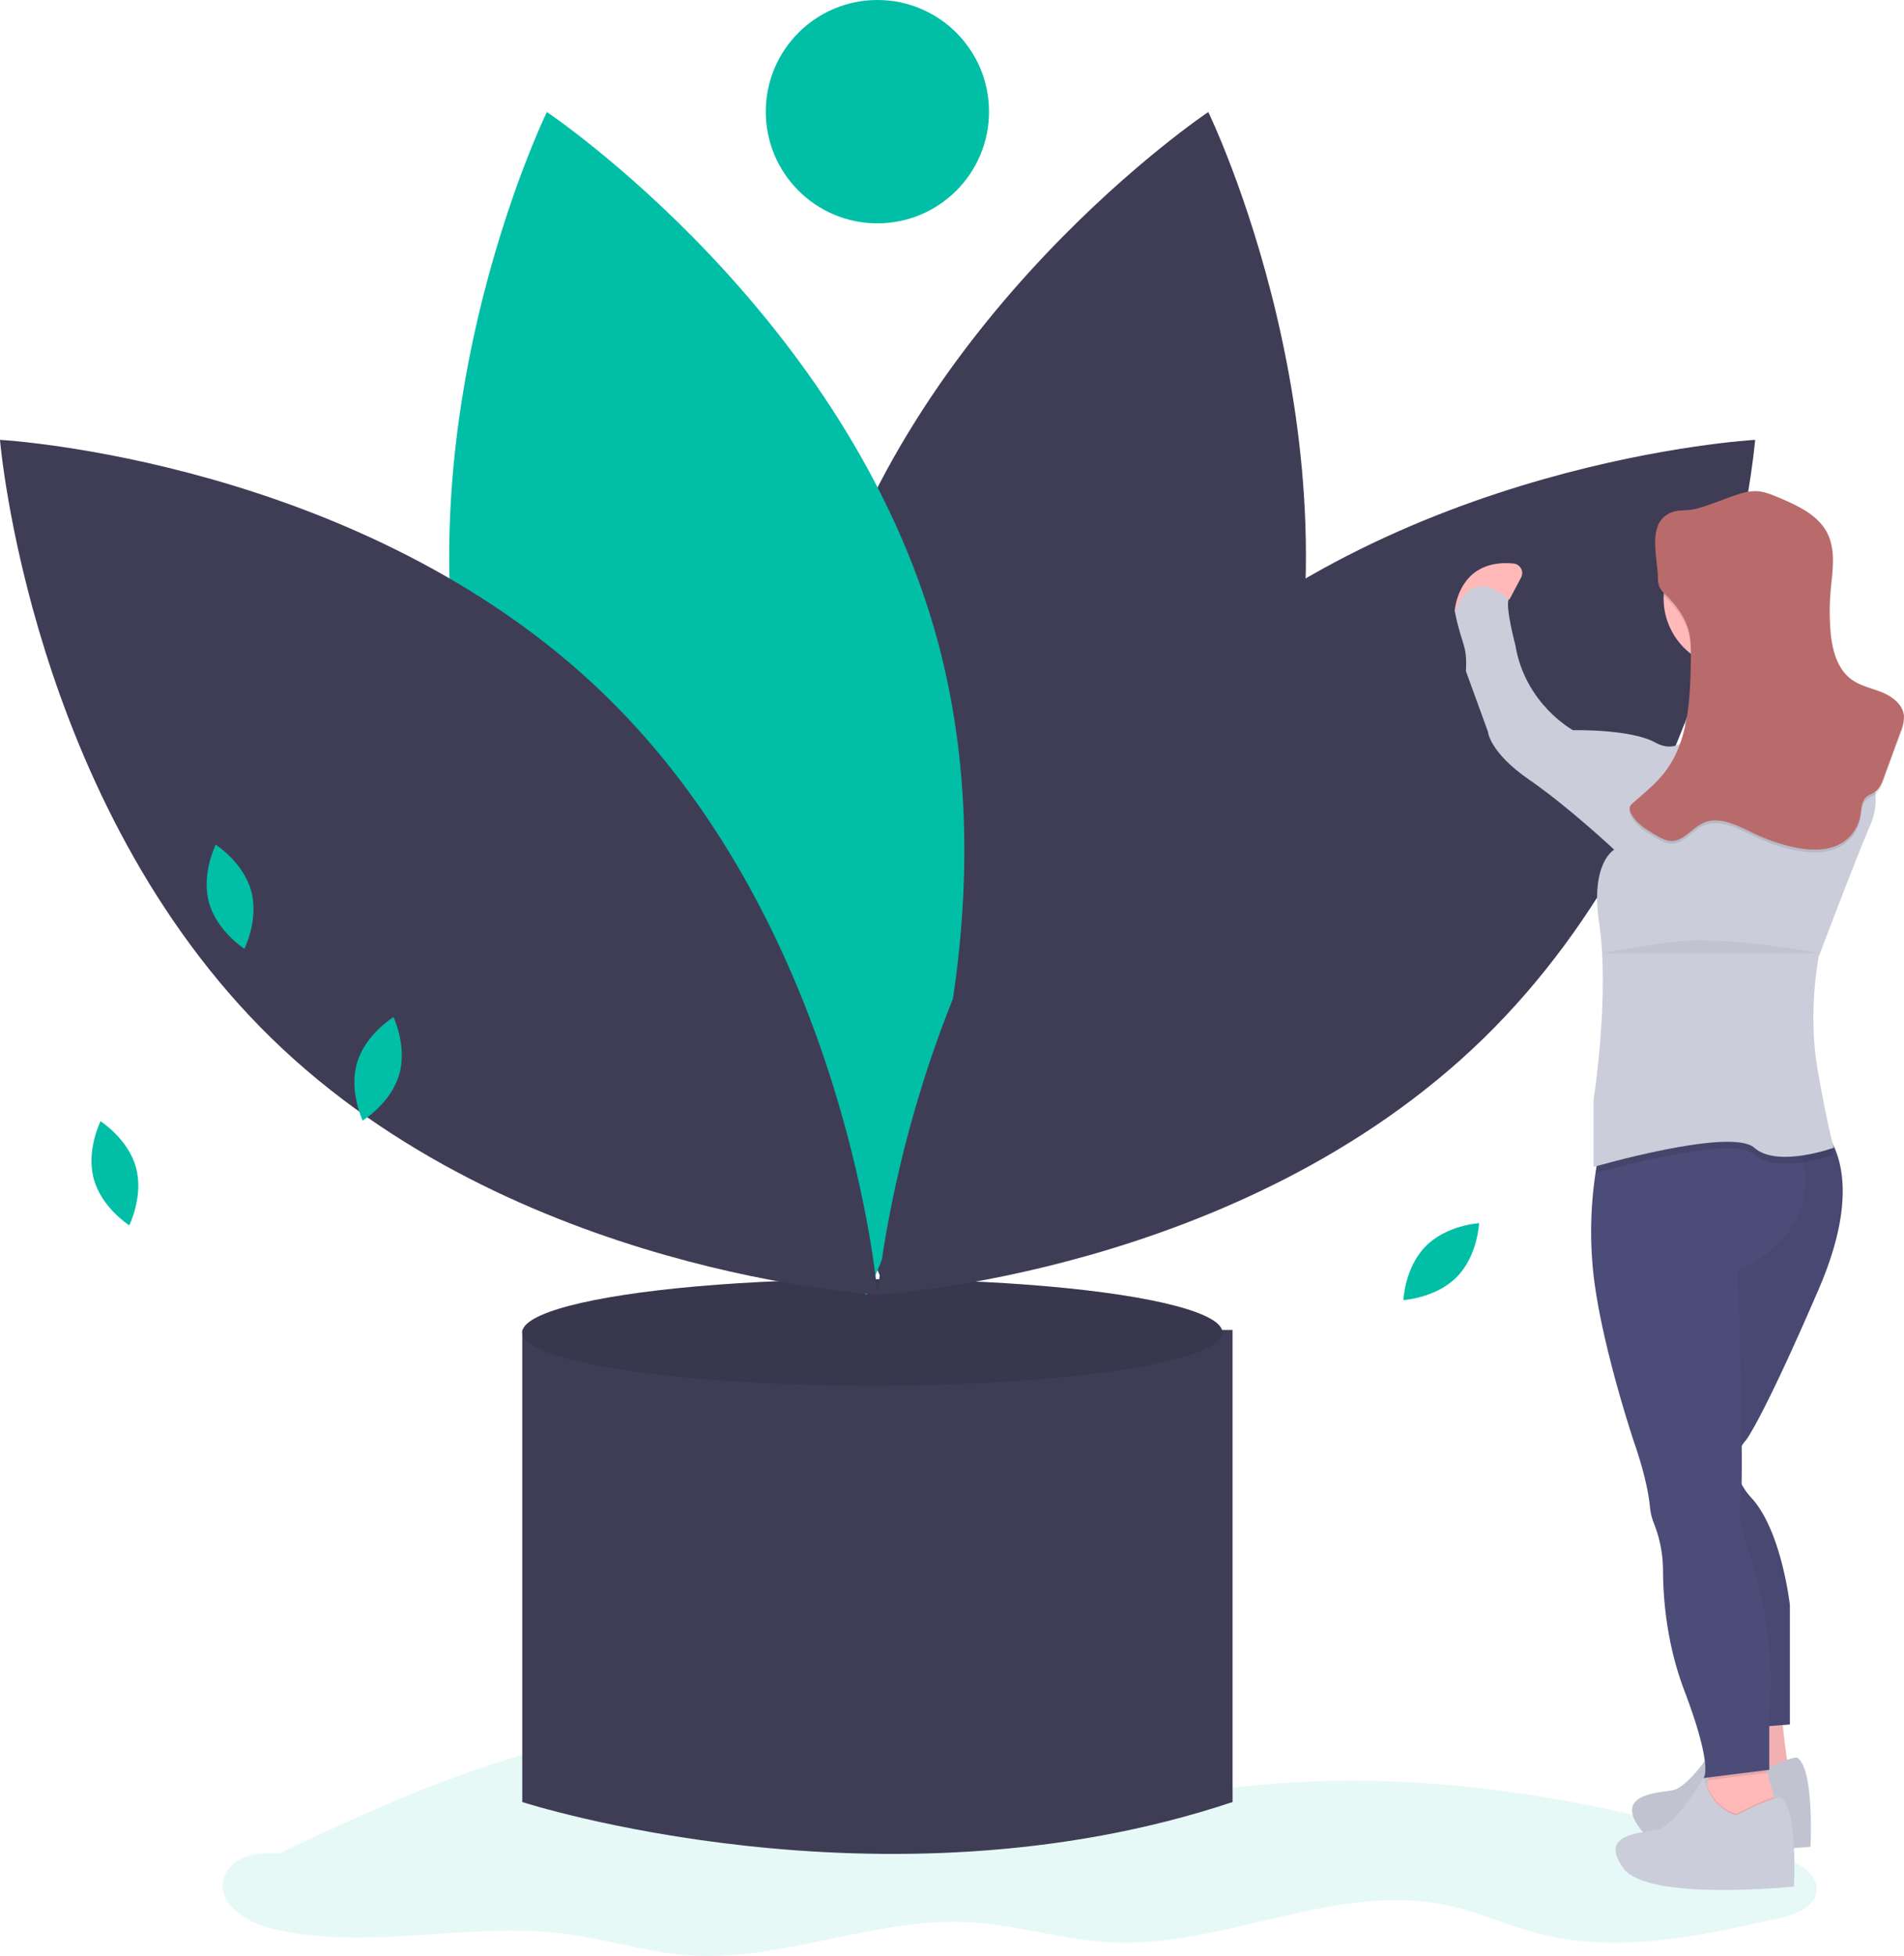 <svg id="b4a83183-0e56-418f-b042-c525b5329012" data-name="Layer 1" xmlns="http://www.w3.org/2000/svg" width="826.557" height="848.661" viewBox="0 0 826.557 848.661"><title>Gardening</title><path d="M863.628,259.673s-15.493,8.938-10.726,21.452c0,0,16.089,4.767,22.644,16.685s57.206,54.822,57.206,54.822l36.945-18.473s-12.852-17.157-53.502-29.137c0,0-23.964-25.685-32.307-30.452S863.628,259.673,863.628,259.673Z" transform="translate(-186.721 -25.669)" fill="#cbcdda"/><path d="M863.628,259.673s-15.493,8.938-10.726,21.452c0,0,16.089,4.767,22.644,16.685s57.206,54.822,57.206,54.822l36.945-18.473s-12.852-17.157-53.502-29.137c0,0-23.964-25.685-32.307-30.452S863.628,259.673,863.628,259.673Z" transform="translate(-186.721 -25.669)" opacity="0.05"/><path d="M327.975,830.099c-7.955,1.966-16.277-.329-24.47-.426s-17.753,3.346-19.761,11.291c-2.697,10.671,9.777,18.715,20.457,21.374,41.453,10.317,85.334-3.074,127.701,2.388,17.854,2.302,35.216,7.934,53.167,9.277,41.088,3.074,81.233-16.466,122.377-14.264,20.613,1.103,40.648,7.65,61.263,8.7,49.325,2.513,97.987-26.444,146.274-16.068,13.635,2.93,26.436,8.903,39.947,12.362,34.156,8.746,70.114.951,104.498-6.849,6.828-1.549,15.058-4.563,15.9-11.513.928-7.669-7.878-12.479-15.204-14.929-80.114-26.793-165.887-40.987-249.45-28.604-19.016,2.818-37.978,7.006-57.2,6.729-42.544-.612-81.639-22.805-123.406-30.923-79.142-15.382-158.271,20.505-230.924,55.456" transform="translate(-186.721 -25.669)" fill="#00bfa6" opacity="0.1"/><path d="M437.666,602.735h-24.228v204.836s156.38,50.658,308.356,0V602.735Z" transform="translate(-186.721 -25.669)" fill="#3f3d56"/><ellipse cx="378.692" cy="578.167" rx="151.975" ry="23.127" fill="#3f3d56"/><ellipse cx="378.692" cy="578.167" rx="151.975" ry="23.127" opacity="0.1"/><path d="M742.075,358.002C703.736,499.724,572.419,587.496,572.419,587.496s-69.159-142.005-30.82-283.726S711.254,74.276,711.254,74.276,780.413,216.281,742.075,358.002Z" transform="translate(-186.721 -25.669)" fill="#3f3d56"/><path d="M393.302,358.002C431.641,499.724,562.958,587.496,562.958,587.496s69.159-142.005,30.82-283.726S424.123,74.276,424.123,74.276,354.964,216.281,393.302,358.002Z" transform="translate(-186.721 -25.669)" fill="#00bfa6"/><path d="M449.638,327.545C554.839,429.954,567.688,587.38,567.688,587.38S409.973,578.769,304.772,476.36,186.721,216.524,186.721,216.524,344.437,225.136,449.638,327.545Z" transform="translate(-186.721 -25.669)" fill="#3f3d56"/><path d="M685.739,327.545C580.538,429.954,567.688,587.38,567.688,587.38S725.404,578.769,830.605,476.36,948.655,216.524,948.655,216.524,790.94,225.136,685.739,327.545Z" transform="translate(-186.721 -25.669)" fill="#3f3d56"/><circle cx="380.894" cy="48.456" r="48.456" fill="#00bfa6"/><path d="M277.449,417.28c3.436,12.467,15.373,20.052,15.373,20.052s6.366-12.629,2.931-25.096-15.373-20.052-15.373-20.052S274.013,404.813,277.449,417.28Z" transform="translate(-186.721 -25.669)" fill="#00bfa6"/><path d="M341.758,486.713c-3.698,12.392,2.4,25.152,2.4,25.152s12.094-7.331,15.793-19.723-2.4-25.152-2.4-25.152S345.457,474.321,341.758,486.713Z" transform="translate(-186.721 -25.669)" fill="#00bfa6"/><path d="M805.618,566.429c-9.077,9.211-9.674,23.341-9.674,23.341s14.12-.804,23.197-10.016,9.674-23.341,9.674-23.341S814.695,557.217,805.618,566.429Z" transform="translate(-186.721 -25.669)" fill="#00bfa6"/><path d="M960.163,767.971s1.788,26.219,4.767,29.199-26.815,4.767-26.815,4.767l4.171-33.966Z" transform="translate(-186.721 -25.669)" fill="#ffb9b9"/><path d="M960.163,767.971s1.788,26.219,4.767,29.199-26.815,4.767-26.815,4.767l4.171-33.966Z" transform="translate(-186.721 -25.669)" opacity="0.05"/><path d="M966.718,788.231s-4.171,0-19.069,7.747c0,0-10.13-1.788-14.301-16.089,0,0-12.514,21.452-20.856,22.644S888.06,804.917,898.786,819.218s73.891,7.747,73.891,7.747S974.465,792.403,966.718,788.231Z" transform="translate(-186.721 -25.669)" fill="#cbcdda"/><path d="M966.718,788.231s-4.171,0-19.069,7.747c0,0-10.13-1.788-14.301-16.089,0,0-12.514,21.452-20.856,22.644S888.06,804.917,898.786,819.218s73.891,7.747,73.891,7.747S974.465,792.403,966.718,788.231Z" transform="translate(-186.721 -25.669)" opacity="0.05"/><path d="M957.78,808.492l-4.171,11.322-27.411-7.747,1.561-11.239.375-2.711,1.043-7.502s23.24-5.959,23.24-2.979a46.231,46.231,0,0,0,1.526,7.258c.953,3.665,2.151,7.842,2.956,10.589C957.422,807.3,957.78,808.492,957.78,808.492Z" transform="translate(-186.721 -25.669)" fill="#ffb9b9"/><path d="M942.823,653.083c-1.877,3.176-4.004,9.135-.054,16.584a28.874,28.874,0,0,0,4.284,5.941c13.11,14.301,16.685,46.48,16.685,46.48V773.93l-8.938.685-14.301,1.102-21.452-88.192s-12.514-64.357-6.555-75.679,11.322-82.233,11.322-82.233l4.946-5.125,11.739-12.156h33.966a22.841,22.841,0,0,1,6.609,7.389c5.703,9.439,10.821,29.068-4.821,65.31-24.432,56.61-31.582,65.548-31.582,65.548A13.73,13.73,0,0,0,942.823,653.083Z" transform="translate(-186.721 -25.669)" fill="#4c4c78"/><path d="M942.823,653.083c-1.877,3.176-4.004,9.135-.054,16.584a28.874,28.874,0,0,0,4.284,5.941c13.11,14.301,16.685,46.48,16.685,46.48V773.93l-8.938.685-14.301,1.102-21.452-88.192s-12.514-64.357-6.555-75.679,11.322-82.233,11.322-82.233l4.946-5.125,11.739-12.156h33.966a22.841,22.841,0,0,1,6.609,7.389c5.703,9.439,10.821,29.068-4.821,65.31-24.432,56.61-31.582,65.548-31.582,65.548A13.73,13.73,0,0,0,942.823,653.083Z" transform="translate(-186.721 -25.669)" opacity="0.05"/><path d="M953.942,794.894l-25.808,3.224,1.043-7.502s23.24-5.959,23.24-2.979A46.231,46.231,0,0,0,953.942,794.894Z" transform="translate(-186.721 -25.669)" opacity="0.1"/><path d="M941.095,576.689s1.484,46.909,1.728,76.394c.054,6.668.048,12.448-.054,16.584a36.738,36.738,0,0,1-.483,6.537c-1.788,5.363,1.788,17.281,1.788,17.281,14.897,39.329,10.726,73.891,10.726,73.891V793.595l-28.603,3.575s4.767-3.575-8.343-38.137c-7.532-19.855-9.165-39.311-9.189-52.278a55.945,55.945,0,0,0-4.183-20.683,25.516,25.516,0,0,1-1.526-6.889c-1.192-11.918-6.555-26.815-6.555-26.815s-14.301-42.309-17.877-73.295a170.673,170.673,0,0,1,.828-44.329,110.625,110.625,0,0,1,2.151-11.09s58.255-36.659,80.249-11.322a28.691,28.691,0,0,1,4.964,8.343,55.061,55.061,0,0,1,2.813,9.284C976.378,563.585,941.095,576.689,941.095,576.689Z" transform="translate(-186.721 -25.669)" fill="#4c4c78"/><circle cx="752.585" cy="259.627" r="30.391" fill="#ffb9b9"/><path d="M922.622,304.365s12.514,35.158,0,53.63,39.925,12.514,39.925,12.514l20.26-24.432s-23.836,0-25.028-41.713S922.622,304.365,922.622,304.365Z" transform="translate(-186.721 -25.669)" fill="#ffb9b9"/><path d="M982.807,526.634a78.203,78.203,0,0,1-13.277,3.325c-7.419,1.144-16.173,1.186-21.285-3.325-3.033-2.676-10.506-3.003-19.486-2.145-18.914,1.812-44.513,8.867-49.406,10.255a110.625,110.625,0,0,1,2.151-11.09s58.255-36.659,80.249-11.322h12.71a22.841,22.841,0,0,1,6.609,7.389C982.17,524.465,982.807,526.634,982.807,526.634Z" transform="translate(-186.721 -25.669)" opacity="0.1"/><path d="M957.78,808.492l-4.171,11.322-27.411-7.747,1.561-11.239c4.708,10.416,12.74,11.834,12.74,11.834,8.664-4.505,13.7-6.388,16.399-7.181C957.422,807.3,957.78,808.492,957.78,808.492Z" transform="translate(-186.721 -25.669)" opacity="0.1"/><path d="M959.567,805.512s-4.171,0-19.069,7.747c0,0-10.13-1.788-14.301-16.089,0,0-12.514,21.452-20.856,22.644s-24.432,2.384-13.706,16.685,73.891,7.747,73.891,7.747S967.314,809.684,959.567,805.512Z" transform="translate(-186.721 -25.669)" fill="#cbcdda"/><path d="M818.194,291.117s1.163-23.209,25.554-20.937a4.17,4.17,0,0,1,3.29,6.105l-5.001,9.413Z" transform="translate(-186.721 -25.669)" fill="#ffb9b9"/><path d="M958.971,353.228s-29.199-4.767-36.945-10.726c0,0-5.959,11.322-16.685,5.363s-35.754-5.363-35.754-5.363-20.856-11.322-25.028-36.945c0,0-4.171-15.493-2.979-19.665,0,0-15.493-16.089-23.24,5.363,2.979,14.897,5.363,13.706,4.767,25.623l9.534,26.219s.596,8.938,17.877,20.856,36.945,30.391,36.945,30.391-10.428,5.661-6.555,31.582c4.734,31.683-2.384,76.87-2.384,76.87v29.199s59.589-17.281,69.72-8.343,34.562,0,34.562,0-2.979-10.13-7.151-34.562.596-48.267.596-48.267,15.493-41.117,22.644-57.802-5.363-39.329-17.877-47.672-17.175-3.334-17.175-3.334S985.787,347.865,958.971,353.228Z" transform="translate(-186.721 -25.669)" fill="#cbcdda"/><path d="M906.44,277.864a10.536,10.536,0,0,0,.618,3.64,11.479,11.479,0,0,0,2.795,3.472c4.462,4.361,8.377,9.543,9.948,15.582,1.063,4.088,1.006,8.373.942,12.597-.259,17.11-.976,35.577-11.544,49.036-3.884,4.946-8.876,8.88-13.57,13.065a4.093,4.093,0,0,0-1.426,1.909,3.573,3.573,0,0,0,.442,2.358c2.178,4.529,6.77,7.307,11.118,9.828,1.987,1.152,4.081,2.336,6.377,2.41,5.418.175,8.999-5.548,13.93-7.799,7.178-3.277,15.234,1.284,22.359,4.676A78.792,78.792,0,0,0,964.57,394.27c7.627,1.759,16.25,2.192,22.671-2.284a17.313,17.313,0,0,0,7.062-11.051c.516-2.912.436-6.292,2.64-8.263,1.135-1.016,2.685-1.437,3.914-2.338,1.906-1.396,2.813-3.746,3.624-5.965l7.34-20.07a16.494,16.494,0,0,0,1.435-6.741c-.352-4.832-4.809-8.341-9.284-10.199s-9.424-2.774-13.359-5.601c-6.654-4.781-8.708-13.709-9.306-21.881a105.34,105.34,0,0,1,.12-16.854c.727-8.313,2.352-17.165-1.346-24.646-3.95-7.99-12.81-12.069-21.015-15.55-3.151-1.337-6.386-2.693-9.805-2.844-3.618-.16-7.142,1.043-10.563,2.229-5.437,1.885-10.954,4.327-16.567,5.606-3.153.718-6.609.181-9.65,1.321C901.307,253.329,906.44,268.868,906.44,277.864Z" transform="translate(-186.721 -25.669)" opacity="0.1"/><path d="M906.44,276.673a10.536,10.536,0,0,0,.618,3.64,11.479,11.479,0,0,0,2.795,3.472c4.462,4.361,8.377,9.543,9.948,15.582,1.063,4.088,1.006,8.373.942,12.597-.259,17.11-.976,35.577-11.544,49.036-3.884,4.946-8.876,8.88-13.57,13.065a4.093,4.093,0,0,0-1.426,1.909,3.573,3.573,0,0,0,.442,2.358c2.178,4.529,6.77,7.307,11.118,9.828,1.987,1.152,4.081,2.336,6.377,2.41,5.418.175,8.999-5.548,13.93-7.799,7.178-3.277,15.234,1.284,22.359,4.676A78.792,78.792,0,0,0,964.57,393.078c7.627,1.759,16.25,2.192,22.671-2.284a17.313,17.313,0,0,0,7.062-11.051c.516-2.912.436-6.292,2.64-8.263,1.135-1.016,2.685-1.437,3.914-2.338,1.906-1.396,2.813-3.746,3.624-5.965l7.34-20.07a16.494,16.494,0,0,0,1.435-6.741c-.352-4.832-4.809-8.341-9.284-10.199s-9.424-2.774-13.359-5.601c-6.654-4.781-8.708-13.709-9.306-21.881a105.34,105.34,0,0,1,.12-16.854c.727-8.313,2.352-17.165-1.346-24.646-3.95-7.99-12.81-12.069-21.015-15.55-3.151-1.337-6.386-2.693-9.805-2.844-3.618-.16-7.142,1.043-10.563,2.229-5.437,1.885-10.954,4.327-16.567,5.606-3.153.718-6.609.181-9.65,1.321C901.307,252.138,906.44,267.676,906.44,276.673Z" transform="translate(-186.721 -25.669)" fill="#b96b6b"/><path d="M882.412,439.295s4.754-1.152,28.59-4.727,65.548,4.767,65.548,4.767" transform="translate(-186.721 -25.669)" opacity="0.05"/><path d="M227.449,537.28c3.436,12.467,15.373,20.052,15.373,20.052s6.366-12.629,2.931-25.096-15.373-20.052-15.373-20.052S224.013,524.813,227.449,537.28Z" transform="translate(-186.721 -25.669)" fill="#00bfa6"/></svg>